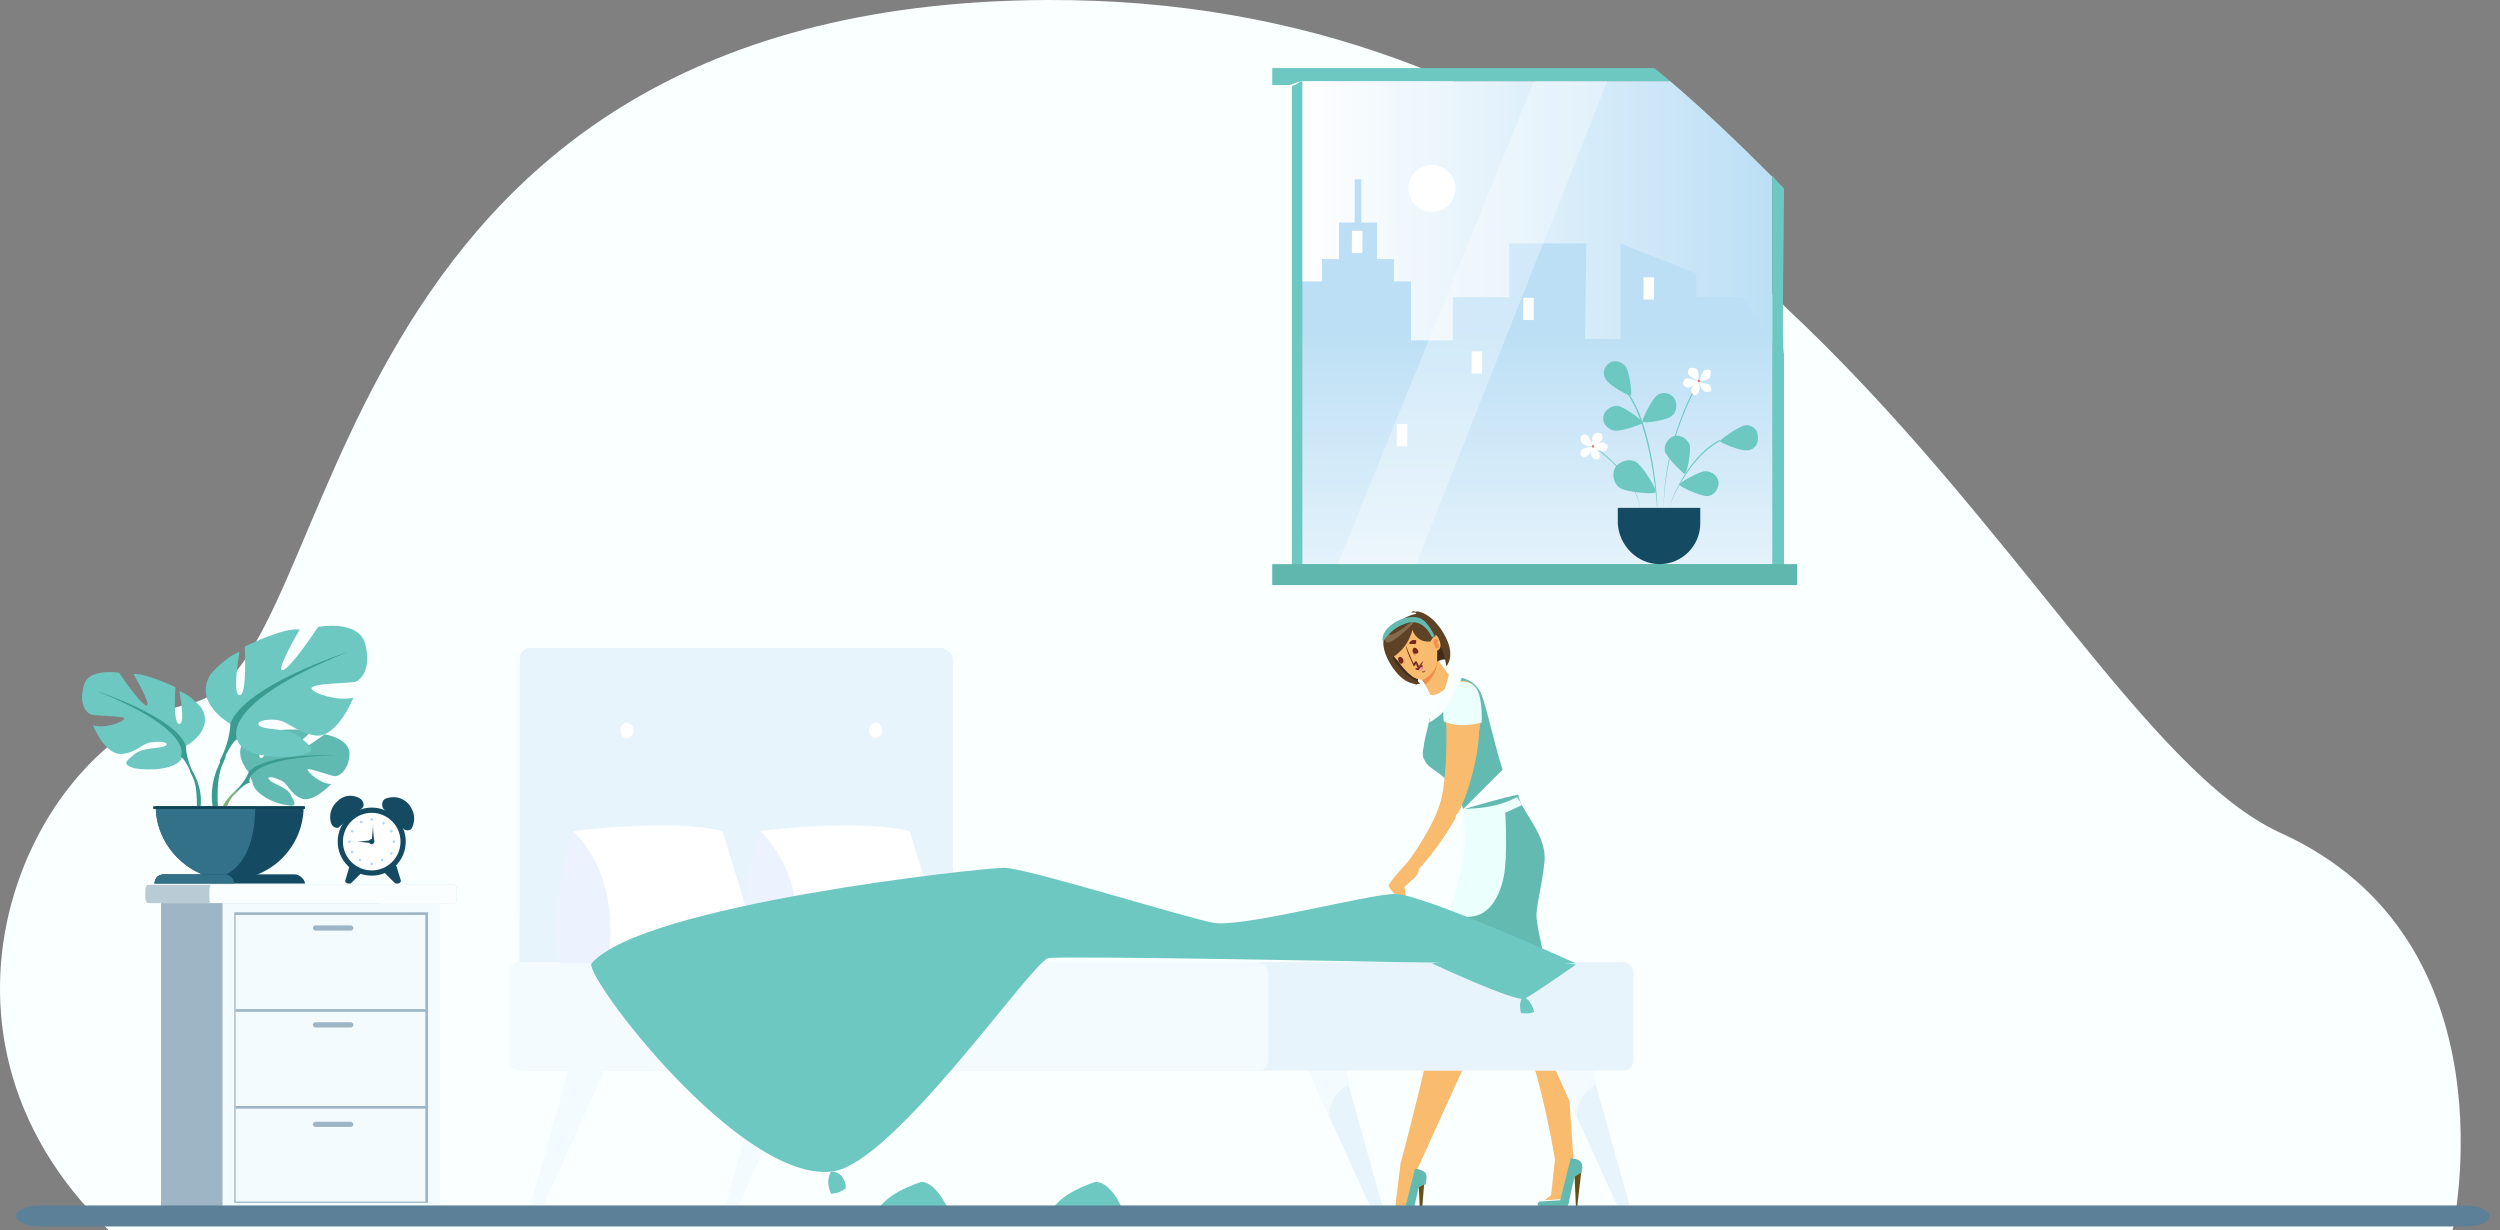 <svg width="191" height="94" viewBox="0 0 191 94" fill="none" xmlns="http://www.w3.org/2000/svg">
<rect x="0" y="0" width="191" height="94" fill="#808080" stroke="none"/>
<path d="M187.372 94H8.321C-7.947 78.408 2.632 56.4 14.609 53.727C26.586 51.054 23.292 0.268 79.982 0.001C100.043 -0.088 115.413 6.772 127.689 16.039C130.483 18.088 133.078 20.315 135.474 22.543C135.773 22.81 136.072 23.077 136.372 23.434C153.638 39.561 164.118 58.984 174.198 63.617C192.363 71.814 187.372 94 187.372 94Z" fill="#FAFFFF"/>
<path d="M108.3 51.2L109.3 53.1C109.3 53.1 109.6 53.2 110.2 52.8C110.8 52.4 110.8 51.7 110.8 51.7L109.4 49.8L108.3 51.2Z" fill="#F9BB6E"/>
<path d="M108.9 52.3C108.9 52.3 109.3 52 109.6 51.4C109.9 50.8 109.8 50.3 109.8 50.3L109.6 50.1L108.6 51.9L108.9 52.3Z" fill="#EF8E4D"/>
<path d="M112.9 70.3C112.9 70.3 114.7 74.8 115.3 76.4C117.6 80.9 118.8 88.6 118.8 88.6L118.5 91.3L118 91.7L119.4 91.6L120.2 88.4L119.9 83.9C119.7 81.1 119.1 78.3 118 75.7L117.1 69.8L112.9 70.3Z" fill="#F9BB6E"/>
<path d="M117.8 75.6L115.3 76.6L114.3 73.7L117.4 73.2L117.8 75.6Z" fill="#EF8E4D"/>
<path d="M112 65.7C112 65.7 110.7 72.7 110.1 75.4C109.6 79.2 107 88.9 107 88.9L106.6 92.2L106.1 92.6L107.5 92.5L108.3 89.3L111.2 82.9C111.8 81.7 112.1 80.8 112.5 79.1L112.9 76.3L115.7 70.9L112 65.7Z" fill="#F9BB6E"/>
<path d="M110.4 73.7C110.4 73.7 111.8 74 112.4 74.7C112.8 75.3 112.7 76.2 112.7 76.2L114 73.6L110.6 72.7L110.4 73.7Z" fill="#EF8E4D"/>
<path d="M117.4 70.2C117.3 69.3 117.8 67.9 118 65.8C118.2 63.7 116.1 61.9 116 60.7C114.6 61 113.3 61.4 111.9 61.8C112 62.9 112.2 63.9 112.1 64.9C112 66.5 109.6 73.3 109.6 73.3C109.6 73.3 112.7 74.4 114.5 74.6C116.3 74.8 118.2 74.1 118.2 74.1C118.2 74.1 117.5 71.2 117.4 70.2Z" fill="#63BAB1"/>
<path d="M108.1 89.3L107.3 92.5L105.7 92.6C105.7 92.6 105.5 92.7 105.6 93C105.6 93.3 105.8 93.2 106.6 93.2C107.4 93.2 107.7 93.1 107.7 93.1C107.7 93.1 107.9 93.1 108 92.5C108.1 91.9 108.4 90.7 108.4 90.7L108.9 90.5C108.9 90.5 109.1 89.9 108.9 89.6C108.6 89.3 108.1 89.3 108.1 89.3Z" fill="#63BAB1"/>
<path d="M108.8 90.5L108.6 93H108.5L108.4 90.7L108.8 90.5Z" fill="#645013"/>
<path d="M120 88.5L119.2 91.7L117.6 91.8C117.6 91.8 117.4 91.9 117.5 92.2C117.6 92.5 117.7 92.4 118.5 92.4C119.2 92.4 119.6 92.3 119.6 92.3C119.6 92.3 119.8 92.3 119.9 91.7C120 91.1 120.3 89.9 120.3 89.9L120.8 89.7C120.8 89.7 121 89.1 120.8 88.8C120.6 88.5 120 88.5 120 88.5Z" fill="#63BAB1"/>
<path d="M120.8 89.6L120.5 92.2H120.4L120.3 89.9L120.8 89.6Z" fill="#645013"/>
<path d="M115.9 60.9C115.9 60.9 115 61.4 113.9 61.6C112.9 61.8 111.8 61.8 111.8 61.8C111.8 61.8 111.8 62.6 111.9 63.5C112 64.4 111.8 65.4 111.6 66.6C111.4 67.8 110.6 70 110.6 70C110.6 70 111.4 70.2 112.6 70C113.8 69.8 114.6 68.5 114.9 66.9C115.2 65.3 115 62.1 115 62.1L116.3 61.5L115.9 60.9Z" fill="#EBFFFD"/>
<path d="M118 76.2C118 76.2 117.7 75.7 117.1 76.9C116.5 78.1 116.6 79.9 116.6 79.9C116.6 79.9 115.6 77.3 115.2 76.5C114.8 75.7 116.8 75.1 116.8 75.1L117.7 75.5L118 76.2Z" fill="#EF8E4D"/>
<path d="M113.2 53.1C112.7 51.8 111.4 51.7 111 51.7C111 51.8 110.9 51.8 110.9 51.9C110.9 52 110.9 52.1 110.9 52.1C110.8 52.4 110.7 52.7 110.6 52.9C110.5 53.1 110.5 53.3 110.5 53.4C110.4 53.6 110.5 53.6 110.4 53.4C110.6 53.7 110.4 54 110.1 54.1V54.2C110.1 54.2 110.1 54.3 110 54.3C110 54.4 109.9 54.4 109.9 54.5C109.8 54.6 109.7 54.7 109.5 54.8C109.4 54.8 109.4 54.8 109.3 54.9H109.2C109.2 54.9 109.2 54.9 109.2 55C109.1 55.6 108.9 56.2 108.8 56.8C108.8 57 108.7 57.3 108.7 57.5C108.7 57.7 108.7 57.9 108.8 58C109.2 59 110.5 58.9 111.4 60.9C111.5 61.2 111.7 61.5 111.8 61.8C112.8 60.8 113.8 59.8 114.8 58.8C114.2 57 113.6 54.1 113.2 53.1Z" fill="#63BAB1"/>
<path d="M111.3 62.2L111.4 62.1C111.6 61.8 111.7 61.4 111.9 61C112.7 58.9 113 56.8 113 55.9C113 55.9 113.3 54.6 113 53.2C112.7 51.9 111.4 51.6 110.8 52.6C110.2 53.6 110.5 55.5 110.5 55.5C110.5 55.5 110.6 59.1 110.1 61.1C109.6 63.1 107.6 65.8 107.6 65.8C107.6 65.8 106 67.5 106.1 67.7C106.1 67.9 107.1 68.9 107.3 68.8C107.5 68.7 107.3 67.8 107.3 67.8C107.3 67.7 108.1 67.1 108.2 66.9C108.4 66.7 108.4 66.4 108.4 66.4C108.4 66.4 110 64.7 111.2 62.5C111.2 62.4 111.2 62.3 111.3 62.2Z" fill="#F9BB6E"/>
<path d="M111.4 52.1C111.4 52.1 112.3 51.9 112.8 52.6C113.3 53.4 113.2 55.2 113.2 55.2C113.2 55.2 112.6 55.4 111.7 55.4C110.8 55.4 110.3 55.1 110.3 55.1C110.3 55.1 110.1 53.3 110.6 52.7C111.1 52.1 111.4 52.1 111.4 52.1Z" fill="#EBFFFD"/>
<path d="M110.5 51.2L110.7 51.5C110.7 51.5 110.6 52 110.3 52.9C110 53.8 109.2 55 109.2 55V55.2C109.2 55.2 110.1 54.7 110.4 54.2C110.7 53.7 111.7 51.9 111.7 51.7C111.6 51.4 110.5 51.2 110.5 51.2Z" fill="#F8FFFE"/>
<path d="M108.5 52.2C108.5 52.2 108 52.1 108.7 51.4C109.5 50.6 110.2 50.3 110.4 50.4C110.6 50.5 110.6 50.1 110.6 50.1C110.6 50.1 110.4 49.4 110.3 49.3C110.2 49.2 109 49 109 49L106.1 50C106.1 50 106.5 50.9 107 51.5C107.5 52.1 108.2 52.3 108.2 52.3L108.5 52.2Z" fill="#422D1A"/>
<path d="M108.2 46.7C108.2 46.7 109.3 46.7 110.3 48.4C111.3 50.1 110.5 50.9 110.5 50.9C110.5 50.9 110.4 50.2 110.2 49.7C110 49.2 109.8 49.1 109.8 49.1L108.7 48.5C108.6 48.4 108.2 46.7 108.2 46.7Z" fill="#5E4226"/>
<path d="M105.8 48.5C105.8 48.5 105.3 49.4 106.4 51C107.5 52.6 108.5 52.2 108.5 52.2C108.5 52.2 107.7 51.8 107.3 51.4C106.6 50.8 106.2 49.9 106.2 49.9C106.2 49.9 106.9 49.6 106.9 49.5C106.9 49.5 105.8 48.5 105.8 48.5Z" fill="#5E4226"/>
<path d="M106.7 50.4L106.8 50.5C107.1 50.9 107.4 51.3 107.8 51.6C108.1 51.9 108.7 52 108.8 51.9C109.5 51.5 109.8 50.9 109.8 50.5C109.8 50.1 109.8 49.7 109.8 49.7C109.8 49.7 110.2 49.6 110 49C109.8 48.4 109.6 48.5 109.6 48.5C109.6 48.5 109.4 48.5 109.3 48.7C109.2 48.9 109.2 48.9 109.2 48.9C109.2 48.9 108.9 47.8 108.4 47.5C107.9 47.1 106.7 47.4 106.2 48.4C105.7 49.4 106.7 50.4 106.7 50.4Z" fill="#F9BB6E"/>
<path d="M109.9 49C109.9 49 109.8 48.8 109.7 48.8C109.6 48.8 109.4 49 109.6 49.3C109.7 49.6 109.8 49.5 109.9 49.5C110 49.5 109.9 49.3 109.9 49.2C109.8 49.1 109.8 49.2 109.8 49.2C109.8 49.2 109.8 49 109.9 48.9C109.8 48.8 109.9 49 109.9 49Z" fill="#EF8E4D"/>
<path d="M107.9 48.1C107.9 48.1 108 48.5 108.4 48.8C108.8 49.1 109.3 49 109.3 49C109.3 49 109.4 48.8 109.5 48.7C109.6 48.6 109.7 48.6 109.7 48.6C109.7 48.6 109.1 47.5 108.9 47.2C108.7 46.9 108.3 46.8 108.3 46.8C108.3 46.8 108.1 46.7 108 46.7C107.9 46.7 107.8 46.8 107.8 46.8C107.8 46.8 108 46.8 108.1 46.8C108.2 46.8 108.2 46.9 108.2 46.9C108.2 46.9 107.3 47 106.4 47.9C105.5 48.9 105.7 49.5 105.9 49.9C106.1 50.3 106.3 50.3 106.3 50.3C106.3 50.3 107.1 49.8 107.5 49.1C107.9 48.4 107.9 48.1 107.9 48.1Z" fill="#5E4226"/>
<path opacity="0.24" d="M106.2 48C106.2 48 105.9 48.4 106.2 48.5C106.5 48.6 108.1 47.3 108.1 47.3C108.1 47.3 108 47.6 107.9 47.7C107.8 47.8 106.9 48.7 106.3 49C105.7 49.3 105.8 48.7 105.9 48.5C106 48.3 106.2 48 106.2 48Z" fill="#FFEFC1"/>
<path d="M109.4 48.7C109.4 48.7 108.8 47.2 107.5 47.6C106.2 48 105.7 49 105.7 49V49.1C105.7 49.1 105.4 48.7 106 48C106.7 47.3 107.7 47 108.4 47.2C109.1 47.4 109.6 48.6 109.6 48.6L109.4 48.7Z" fill="#63BAB1"/>
<path d="M107.9 49.8C108 50 108.1 50.1 108.2 50.1C108.1 50.1 108 49.9 107.9 49.8Z" fill="#75271A"/>
<path d="M108 49.5C108.2 49.4 108.5 49.8 108.3 49.9C108 50.1 107.8 49.7 108 49.5Z" fill="#75271A"/>
<path d="M107.2 50.2C107.1 50.2 107.1 50.2 107.2 50.2C107.3 50.4 107.4 50.5 107.2 50.7C107.4 50.6 107.3 50.4 107.2 50.2Z" fill="#75271A"/>
<path d="M106.9 50.2C106.7 50.3 106.9 50.8 107.1 50.7C107.4 50.5 107.1 50.1 106.9 50.2Z" fill="#75271A"/>
<path d="M108.1 49.2C108 49.2 108 49.2 107.9 49.2C107.8 49.2 107.8 49.2 107.7 49.2C107.7 49.2 107.6 49.1 107.7 49.1C107.7 49 107.8 49 107.9 48.9C108 48.9 108.1 48.9 108.2 48.9C108.2 49.1 108.2 49.2 108.1 49.2Z" fill="#75271A"/>
<path d="M108.7 50.5C108.7 50.7 108.6 50.8 108.5 50.9C108.4 50.9 108.4 51 108.3 51C108.2 50.9 108.2 50.7 108.2 50.7C108.2 50.7 108 51 108 50.9C107.8 50.4 107.5 49.9 107.4 49.3C107.6 49.8 107.8 50.3 108 50.7C108.1 50.6 108.1 50.5 108.2 50.5C108.2 50.5 108.4 50.8 108.4 50.9C108.4 50.9 108.5 50.8 108.7 50.5C108.7 50.5 108.6 50.5 108.7 50.5Z" fill="#75271A"/>
<path d="M108.9 51.2L108.8 51.3C108.7 51.3 108.7 51.3 108.6 51.3C108.7 51.4 108.8 51.4 108.8 51.3C108.8 51.4 108.9 51.3 108.9 51.2Z" fill="#75271A"/>
<path d="M108.1 51.1C108.1 51.1 108.2 51.2 108.4 51.2C108.5 51.2 108.5 51.2 108.6 51.2C108.7 51.1 108.7 51 108.7 50.9C108.7 50.8 108.6 50.8 108.6 50.8C108.6 50.8 108.4 51 108.1 51.1Z" fill="#75271A"/>
<path d="M108.4 51.2C108.5 51.2 108.5 51.2 108.6 51.2C108.7 51.1 108.7 51 108.7 50.9C108.5 51 108.4 51.1 108.4 51.2Z" fill="#FF98B9"/>
<path d="M99.8 81.4L101.6 85.4L105.1 93.1C105.2 93.2 105.3 93.3 105.4 93.3C105.7 93.3 105.8 93.1 105.8 92.8L103 82.8L102.6 81.3L99.8 81.4Z" fill="#E8F4FC"/>
<path d="M101.6 85.4C101.4 83.6 103.1 82.8 103.1 82.8L102.7 81.3L99.8 81.4L101.6 85.4Z" fill="#F3FBFF"/>
<path d="M118.7 81.4L120.5 85.4L124 93.1C124.1 93.2 124.2 93.3 124.3 93.3C124.6 93.3 124.7 93.1 124.7 92.8L121.9 82.8L121.5 81.3L118.7 81.4Z" fill="#E8F4FC"/>
<path d="M120.5 85.4C120.3 83.6 122 82.8 122 82.8L121.6 81.3L118.7 81.4L120.5 85.4Z" fill="#F3FBFF"/>
<path d="M124.8 74.3V81C124.8 81.4 124.5 81.8 124 81.8H40.5C40.1 81.8 39.7 81.5 39.7 81V74.3C39.7 73.9 40 73.5 40.5 73.5H124.1C124.5 73.6 124.8 73.9 124.8 74.3Z" fill="#E8F4FC"/>
<path d="M43.5 81.4L43.1 82.9L40.3 92.9C40.2 93.1 40.4 93.4 40.7 93.4C40.8 93.4 41 93.3 41 93.2L44.5 85.5L46.3 81.5L43.5 81.4Z" fill="#F3FBFF"/>
<path d="M58.4 81.4L58 82.9L55.2 92.9C55.1 93.1 55.3 93.4 55.6 93.4C55.7 93.4 55.9 93.3 55.9 93.2L59.4 85.5L61.2 81.5L58.4 81.4Z" fill="#F3FBFF"/>
<path d="M72.8 50.4V76.2C72.8 76.7 72.5 77.1 72 77.1H40.5C40.1 77.1 39.7 76.7 39.7 76.2V50.4C39.7 49.9 40 49.5 40.5 49.5H72C72.4 49.6 72.8 50 72.8 50.4Z" fill="#E8F4FC"/>
<path d="M45.7 75.7C45.7 75.7 39.9 75.2 39.7 75.1V69.8C40.9 68.6 43.3 67.3 43.3 67.3L45.7 75.7Z" fill="#E8F4FC"/>
<path d="M47.9 56.4C48.176 56.4 48.4 56.132 48.4 55.8C48.4 55.469 48.176 55.2 47.9 55.2C47.624 55.2 47.4 55.469 47.4 55.8C47.4 56.132 47.624 56.4 47.9 56.4Z" fill="white"/>
<path d="M66.9 56.4C67.176 56.4 67.4 56.132 67.4 55.8C67.4 55.469 67.176 55.2 66.9 55.2C66.624 55.2 66.4 55.469 66.4 55.8C66.4 56.132 66.624 56.4 66.9 56.4Z" fill="white"/>
<path d="M47.9 66.9C48.176 66.9 48.4 66.632 48.4 66.3C48.4 65.969 48.176 65.7 47.9 65.7C47.624 65.7 47.4 65.969 47.4 66.3C47.4 66.632 47.624 66.9 47.9 66.9Z" fill="#273F76"/>
<path d="M66.9 66.9C67.176 66.9 67.4 66.632 67.4 66.3C67.4 65.969 67.176 65.7 66.9 65.7C66.624 65.7 66.4 65.969 66.4 66.3C66.4 66.632 66.624 66.9 66.9 66.9Z" fill="#EAC3A2"/>
<path d="M96.9 74.3V81C96.9 81.4 96.6 81.8 96.1 81.8H39.7C39.3 81.8 38.9 81.5 38.9 81V74.3C38.9 73.9 39.2 73.5 39.7 73.5H96.1C96.6 73.6 96.9 73.9 96.9 74.3Z" fill="#F3FBFF"/>
<path d="M58.1 63.5C58.1 63.5 56 69.7 57.1 73.6H60.8C60.8 73.6 62.1 66.4 58.1 63.5Z" fill="#ECF3FE"/>
<path d="M58.1 63.5C58.1 63.5 65.5 62.5 69.5 63.5L72.6 73.6H60.8C60.8 73.6 62.1 67.5 58.1 63.5Z" fill="white"/>
<path d="M98.9 73.3C98.8 73.3 98.8 73.2 98.8 73.2C98.8 73.3 98.8 73.3 98.9 73.3Z" fill="#D67330"/>
<path d="M43.8 63.5C43.8 63.5 41.7 69.7 42.8 73.6H46.5C46.4 73.6 47.8 66.4 43.8 63.5Z" fill="#ECF3FE"/>
<path d="M43.8 63.5C43.8 63.5 51.2 62.5 55.2 63.5L58.3 73.6H46.4C46.4 73.6 47.8 67.5 43.8 63.5Z" fill="white"/>
<path d="M34.9 68V68.6C34.9 68.8 34.8 69 34.7 69H11.3C11.2 69 11.1 68.8 11.1 68.6V68C11.1 67.8 11.2 67.6 11.3 67.6H34.7C34.8 67.6 34.9 67.7 34.9 68Z" fill="#B9CCD6"/>
<path d="M34.9 68V68.6C34.9 68.8 34.8 69 34.8 69H16.1C16 69 16 68.8 16 68.6V68C16 67.8 16.1 67.6 16.1 67.6H34.7C34.8 67.6 34.9 67.7 34.9 68Z" fill="#FAFEFF"/>
<path d="M28.9 69H12.3V93.2H28.9V69Z" fill="#9DB5C4"/>
<path d="M33.6 69H17V93.2H33.6V69Z" fill="#F3FBFF"/>
<path d="M32.7 91.9H17.9V69.7H32.7V91.9ZM18 91.8H32.5V69.9H18V91.8Z" fill="#9DB5C4"/>
<path d="M32.7 77.1H18V77.3H32.7V77.1Z" fill="#9DB5C4"/>
<path d="M32.7 84.5H18V84.7H32.7V84.5Z" fill="#9DB5C4"/>
<path d="M26.8 71.1H24.1C24 71.1 23.9 71 23.9 70.9C23.9 70.8 24 70.7 24.1 70.7H26.8C26.9 70.7 27 70.8 27 70.9C27 71 26.9 71.1 26.8 71.1Z" fill="#9DB5C4"/>
<path d="M26.8 78.5H24.1C24 78.5 23.9 78.4 23.9 78.3C23.9 78.2 24 78.1 24.1 78.1H26.8C26.9 78.1 27 78.2 27 78.3C27 78.4 26.9 78.5 26.8 78.5Z" fill="#9DB5C4"/>
<path d="M26.8 86.1H24.1C24 86.1 23.9 86 23.9 85.9C23.9 85.8 24 85.7 24.1 85.7H26.8C26.9 85.7 27 85.8 27 85.9C27 86 26.9 86.1 26.8 86.1Z" fill="#9DB5C4"/>
<path d="M19 59C19 59 17.6 57.4 18.9 56.4C18.9 56.4 19.8 55.8 20.6 55.9C20.6 55.9 19.5 57.7 19.9 57.9C20.3 58.1 21 55.8 21 55.8C21 55.8 23.1 55.6 23.8 55.9C23.8 55.9 22 57.4 22.4 57.5C22.8 57.6 24.8 56.1 24.8 56.1C24.8 56.1 26.8 56.4 26.7 57.7C26.6 58.9 25.9 59.3 25.6 59.3C25.3 59.3 23.5 58.6 23.5 58.8C23.5 59 24.5 59.9 25.3 59.9C25.3 59.9 23.9 61.4 23 61C22.1 60.6 22 59.8 21.4 59.6C20.8 59.3 20.3 59.3 20.6 59.6C20.8 59.9 21.9 60.1 22.2 60.7C22.5 61.3 22.8 61.7 21.9 61.5C20.9 61.4 19.4 60.6 19.3 59.8C19 59 19 59 19 59Z" fill="#60BAB1"/>
<path d="M25.6 57.7C25.6 57.7 20.2 57.5 19 59C19 59 18.7 59.8 17.9 60.5L17.8 60.8C17.8 60.8 18.7 59.8 19.1 59.8C19 59.8 18.5 57.9 25.6 57.7Z" fill="#3A9B91"/>
<path d="M17.9 60.5C17.9 60.5 16.7 61.4 16.7 62.9H16.9C16.9 62.9 17.3 61.3 17.9 60.7C18.6 60.1 17.9 60.5 17.9 60.5Z" fill="#82B378"/>
<path d="M14.2 57C14.2 57 16.4 55.8 15.4 54.1C15.4 54.1 14.6 53.1 13.7 52.8C13.7 52.8 14.2 55.3 13.7 55.3C13.2 55.4 13.4 52.5 13.4 52.5C13.4 52.5 11.1 51.4 10.2 51.5C10.2 51.5 11.6 53.9 11.2 53.9C10.7 53.8 9.1 51.4 9.1 51.4C9.1 51.4 6.7 51 6.4 52.4C6 53.8 6.6 54.5 7 54.6C7.3 54.7 9.6 54.7 9.5 54.9C9.4 55.2 7.9 55.7 7.1 55.4C7.1 55.4 8 57.7 9.3 57.6C10.5 57.5 10.9 56.7 11.7 56.7C12.5 56.6 13 56.8 12.6 57C12.2 57.2 10.9 57.1 10.3 57.6C9.7 58.1 9.2 58.4 10.3 58.7C11.4 58.9 13.5 58.8 13.9 57.9C14.2 57 14.2 57 14.2 57Z" fill="#6CC8C1"/>
<path d="M7.4 52.8C7.4 52.8 13.5 54.8 14.2 57C14.2 57 14.2 58 14.8 59.1V59.5C14.8 59.5 14.2 58 13.8 57.8C13.8 57.9 15.1 55.9 7.4 52.8Z" fill="#3A9B91"/>
<path d="M14.8 59.1C14.8 59.1 15.7 60.5 15.2 62.3L15 62.2C15 62.2 15.2 60.3 14.7 59.3C14.2 58.4 14.8 59.1 14.8 59.1Z" fill="#3A9B91"/>
<path d="M17.6 55.3C17.6 55.3 14.7 53.7 16.1 51.5C16.1 51.5 17.2 50.2 18.3 49.8C18.3 49.8 17.7 53.1 18.3 53.1C18.9 53.2 18.7 49.4 18.7 49.4C18.7 49.4 21.7 47.9 22.9 48.1C22.9 48.1 21 51.3 21.6 51.2C22.2 51.1 24.3 47.9 24.3 47.9C24.3 47.9 27.4 47.3 27.9 49.2C28.4 51 27.6 52 27.1 52.1C26.6 52.2 23.7 52.2 23.8 52.6C23.9 53 25.9 53.6 27 53.3C27 53.3 25.8 56.3 24.2 56.2C22.6 56 22.1 55.1 21.1 55C20.1 54.9 19.4 55.2 19.9 55.5C20.4 55.8 22.1 55.6 22.9 56.3C23.7 57 24.4 57.4 22.9 57.7C21.4 58 18.7 57.8 18.2 56.7C17.6 55.3 17.6 55.3 17.6 55.3Z" fill="#6CC8C1"/>
<path d="M26.6 49.8C26.6 49.8 18.6 52.4 17.6 55.3C17.6 55.3 17.6 56.6 16.8 58.1V58.7C16.8 58.7 17.6 56.7 18.1 56.5C18.2 56.5 16.4 53.9 26.6 49.8Z" fill="#3A9B91"/>
<path d="M16.9 58.1C16.9 58.1 15.7 60 16.4 62.3L16.7 62.2C16.7 62.2 16.4 59.7 17 58.4C17.6 57.1 16.9 58.1 16.9 58.1Z" fill="#3A9B91"/>
<path d="M23.2 61.6C23.2 64.7 20.7 67.2 17.6 67.2C17 67.2 16.3 67.1 15.7 66.9C13.5 66.1 11.9 64 11.9 61.6H23.2Z" fill="#144B63"/>
<path d="M19.5 61.6C19.5 63.7 19 65.9 17.3 66.8C17 67 16.1 66.8 15.7 66.9C13.5 66.1 11.9 64 11.9 61.6H19.5Z" fill="#327187"/>
<path d="M23.3 67.5H11.8C11.8 67.3 11.9 67.1 12 67C12.1 66.9 12.3 66.8 12.5 66.8H22.5C22.9 66.8 23.3 67.2 23.3 67.5Z" fill="#144B63"/>
<path d="M17.9 67.5H11.8C11.8 67.3 11.9 67.1 12 67C12.1 66.9 12.3 66.8 12.5 66.8H17.2C17.6 66.8 17.9 67.2 17.9 67.5Z" fill="#327187"/>
<path d="M23.3 61.6H11.7V61.8H23.3V61.6Z" fill="#0E4254"/>
<path d="M28.4 66.9C29.836 66.9 31 65.736 31 64.3C31 62.864 29.836 61.7 28.4 61.7C26.964 61.7 25.8 62.864 25.8 64.3C25.8 65.736 26.964 66.9 28.4 66.9Z" fill="#144B63"/>
<path d="M26.7 66.2L26.4 67.2C26.3 67.4 26.5 67.5 26.6 67.5H26.7C26.8 67.5 26.8 67.5 26.9 67.4L27.6 66.7C27.7 66.6 27.7 66.4 27.6 66.3L27 66.1C26.9 66 26.7 66.1 26.7 66.2Z" fill="#144B63"/>
<path d="M30.3 66.2L30.6 67.2C30.7 67.4 30.5 67.5 30.4 67.5H30.3C30.2 67.5 30.2 67.5 30.1 67.4L29.4 66.7C29.3 66.6 29.3 66.4 29.4 66.3L29.9 66C30.1 66 30.3 66.1 30.3 66.2Z" fill="#144B63"/>
<path d="M25.8 61.2C25.3 61.6 25.1 62.3 25.3 62.9C25.4 63.2 25.8 63.4 26 63.1L27.6 61.8C27.9 61.6 27.8 61.2 27.5 61C27 60.7 26.3 60.7 25.8 61.2Z" fill="#144B63"/>
<path d="M31.2 61.4C30.7 60.9 30.1 60.8 29.5 61C29.2 61.1 29.1 61.5 29.3 61.8L30.8 63.3C31 63.5 31.4 63.5 31.5 63.2C31.8 62.5 31.6 61.9 31.2 61.4Z" fill="#144B63"/>
<path d="M28.4 66.5C29.615 66.5 30.6 65.515 30.6 64.3C30.6 63.085 29.615 62.1 28.4 62.1C27.185 62.1 26.2 63.085 26.2 64.3C26.2 65.515 27.185 66.5 28.4 66.5Z" fill="white"/>
<path d="M29.9 65.3C29.955 65.3 30 65.255 30 65.2C30 65.145 29.955 65.1 29.9 65.1C29.845 65.1 29.8 65.145 29.8 65.2C29.8 65.255 29.845 65.3 29.9 65.3Z" fill="#B0D4FF"/>
<path d="M26.9 63.6C26.955 63.6 27 63.555 27 63.5C27 63.445 26.955 63.4 26.9 63.4C26.845 63.4 26.8 63.445 26.8 63.5C26.8 63.555 26.845 63.6 26.9 63.6Z" fill="#B0D4FF"/>
<path d="M28.4 62.7C28.455 62.7 28.5 62.655 28.5 62.6C28.5 62.545 28.455 62.5 28.4 62.5C28.345 62.5 28.3 62.545 28.3 62.6C28.3 62.655 28.345 62.7 28.4 62.7Z" fill="#B0D4FF"/>
<path d="M28.4 66.1C28.455 66.1 28.5 66.055 28.5 66C28.5 65.945 28.455 65.9 28.4 65.9C28.345 65.9 28.3 65.945 28.3 66C28.3 66.055 28.345 66.1 28.4 66.1Z" fill="#B0D4FF"/>
<path d="M29.3 63C29.355 63 29.4 62.955 29.4 62.9C29.4 62.845 29.355 62.8 29.3 62.8C29.245 62.8 29.2 62.845 29.2 62.9C29.2 62.955 29.245 63 29.3 63Z" fill="#B0D4FF"/>
<path d="M27.5 65.8C27.555 65.8 27.6 65.755 27.6 65.7C27.6 65.644 27.555 65.6 27.5 65.6C27.445 65.6 27.4 65.644 27.4 65.7C27.4 65.755 27.445 65.8 27.5 65.8Z" fill="#B0D4FF"/>
<path d="M29.9 63.6C29.955 63.6 30 63.555 30 63.5C30 63.445 29.955 63.4 29.9 63.4C29.845 63.4 29.8 63.445 29.8 63.5C29.8 63.555 29.845 63.6 29.9 63.6Z" fill="#B0D4FF"/>
<path d="M26.9 65.2C26.955 65.2 27 65.155 27 65.1C27 65.045 26.955 65 26.9 65C26.845 65 26.8 65.045 26.8 65.1C26.8 65.155 26.845 65.2 26.9 65.2Z" fill="#B0D4FF"/>
<path d="M30.1 64.4C30.155 64.4 30.2 64.355 30.2 64.3C30.2 64.245 30.155 64.2 30.1 64.2C30.045 64.2 30 64.245 30 64.3C30 64.355 30.045 64.4 30.1 64.4Z" fill="#B0D4FF"/>
<path d="M26.7 64.4C26.755 64.4 26.8 64.355 26.8 64.3C26.8 64.245 26.755 64.2 26.7 64.2C26.645 64.2 26.6 64.245 26.6 64.3C26.6 64.355 26.645 64.4 26.7 64.4Z" fill="#B0D4FF"/>
<path d="M29.2 65.8C29.255 65.8 29.3 65.755 29.3 65.7C29.3 65.645 29.255 65.6 29.2 65.6C29.145 65.6 29.1 65.645 29.1 65.7C29.1 65.755 29.145 65.8 29.2 65.8Z" fill="#B0D4FF"/>
<path d="M27.6 62.9C27.655 62.9 27.7 62.855 27.7 62.8C27.7 62.745 27.655 62.7 27.6 62.7C27.545 62.7 27.5 62.745 27.5 62.8C27.5 62.855 27.545 62.9 27.6 62.9Z" fill="#B0D4FF"/>
<path d="M28.4 64.5C28.51 64.5 28.6 64.411 28.6 64.3C28.6 64.19 28.51 64.1 28.4 64.1C28.29 64.1 28.2 64.19 28.2 64.3C28.2 64.411 28.29 64.5 28.4 64.5Z" fill="#144B63"/>
<path d="M27.3 64.3C27.6 64.3 28.3 64.2 28.3 64.2V64.4L27.3 64.3Z" fill="#144B63"/>
<path d="M28.5 63.1C28.5 63.6 28.6 64.3 28.6 64.3H28.4L28.5 63.1C28.5 63 28.4 63 28.5 63.1Z" fill="#144B63"/>
<path d="M120.4 73.6C120.4 73.6 108.7 68.3 106.6 68.3C104.5 68.3 94.9 70.9 92.7 70.5C90.5 70.1 78.4 66.3 76.7 66.3C75 66.3 49.1 69.1 45.2 73.6C44.5 74.4 56.5 90.4 63.6 89.5C68.3 88.9 78.8 73.5 80.1 73.2C81.4 73 106.6 73.5 106.6 73.5C112.2 73.6 120.4 73.6 120.4 73.6Z" fill="#6CC8C1"/>
<path d="M109.4 73.6C109.4 73.6 115.8 76.6 116.5 76.3C117.1 76 120.4 73.7 120.4 73.7L115 72.9L109.4 73.6Z" fill="#6CC8C1"/>
<path d="M63.5 89.5C63.5 89.5 63 90.2 63.5 91.2C63.5 91.2 64.1 91.2 64.6 90.8C64.7 90.7 64.5 89.5 63.5 89.5Z" fill="#6CC8C1"/>
<path d="M116.3 76.2C116.3 76.2 116 76.6 116.2 77.4C116.2 77.4 116.9 77.5 117.2 77.3C117.2 77.2 116.9 76.2 116.3 76.2Z" fill="#6CC8C1"/>
<path d="M70.4 90.3C70.4 90.3 66.9 91.3 66.8 93.3H77.6C77.6 93.3 77.5 92.8 77.2 92.8C76.9 92.8 72.6 92.7 72.6 92.7C72.6 92.7 71.6 90.3 70.4 90.3Z" fill="#6CC8C1"/>
<path d="M83.7 90.3C83.7 90.3 80.2 91.3 80.1 93.3H90.9C90.9 93.3 90.8 92.8 90.5 92.8C90.2 92.8 85.9 92.7 85.9 92.7C85.9 92.7 85 90.3 83.7 90.3Z" fill="#6CC8C1"/>
<path d="M188.4 93.7H3C2 93.7 1.2 93.3 1.2 92.9C1.2 92.5 2 92.1 3 92.1H188.4C189.4 92.1 190.2 92.5 190.2 92.9C190.2 93.4 189.4 93.7 188.4 93.7Z" fill="#5C8097"/>
<path d="M135.4 13.5V43.1H99.5V6.2H127.6C130.3 8.5 132.9 11 135.4 13.5Z" fill="url(#paint0_linear)"/>
<path d="M135.5 26.2L135.4 43.1V43.3H135.3L99 44.2V43.1L99.1 33.1V30.8L99.2 21.5H99.5H101V19.8H102.3V17H103.5V13.7H104V17H105.2V19.8H106.5V21.5H107.8V26H111V22.7H115.3V18.6H121.2L121.1 25.9H123.8V18.6L129.6 20.9V22.7H133.2C133.7 23.6 134.3 24.6 135 25.4C135.1 25.5 135.2 25.6 135.3 25.8C135.3 26 135.4 26.1 135.5 26.2Z" fill="url(#paint1_linear)"/>
<path d="M125.56 22.882L126.36 22.887L126.371 21.187L125.571 21.182L125.56 22.882Z" fill="white"/>
<path d="M112.427 28.539L113.227 28.544L113.238 26.844L112.438 26.839L112.427 28.539Z" fill="white"/>
<path d="M103.28 19.331L104.08 19.336L104.092 17.636L103.292 17.631L103.28 19.331Z" fill="white"/>
<path d="M106.711 34.096L107.511 34.101L107.523 32.401L106.723 32.396L106.711 34.096Z" fill="white"/>
<path d="M116.372 24.448L117.172 24.453L117.183 22.753L116.383 22.748L116.372 24.448Z" fill="white"/>
<path d="M136.3 14.4C136 14.1 135.7 13.8 135.4 13.4V25.9V42.9V43.1H99.5V6.2C99.4 6.2 99.2 6.3 99.1 6.4C99 6.5 98.8 6.5 98.7 6.6V44.3H136.3V27C136.1 26.8 136.3 18.2 136.3 14.4Z" fill="#6CC8C1"/>
<path d="M109.4 16.2C110.394 16.2 111.2 15.394 111.2 14.4C111.2 13.406 110.394 12.6 109.4 12.6C108.406 12.6 107.6 13.406 107.6 14.4C107.6 15.394 108.406 16.2 109.4 16.2Z" fill="white"/>
<path d="M137.3 43.1H97.2V44.7H137.3V43.1Z" fill="#5FB7AE"/>
<path d="M133.5 34.4C133 34.5 131.4 33.8 131.4 33.7C131.4 33.6 132.8 32.6 133.3 32.5C133.8 32.4 134.3 32.8 134.3 33.3C134.4 33.9 134 34.4 133.5 34.4Z" fill="#6CC8C1"/>
<path d="M124.2 28C124.5 28.4 124.7 30.1 124.6 30.2C124.5 30.3 123 29.5 122.7 29C122.4 28.6 122.5 28 123 27.7C123.3 27.5 123.9 27.6 124.2 28Z" fill="#6CC8C1"/>
<path d="M129.1 34C129.2 34.5 128.9 36.2 128.7 36.2C128.6 36.2 127.4 35 127.2 34.5C127.1 34 127.4 33.5 127.9 33.3C128.4 33.2 128.9 33.5 129.1 34Z" fill="#6CC8C1"/>
<path d="M123.6 31C124.1 31.1 125.5 32.1 125.5 32.3C125.5 32.4 123.8 33 123.3 32.9C122.8 32.8 122.4 32.3 122.5 31.8C122.6 31.3 123.1 31 123.6 31Z" fill="#6CC8C1"/>
<path d="M125 35.3C125.5 35.6 126.6 37.4 126.5 37.6C126.4 37.8 124.3 37.6 123.8 37.3C123.3 37 123.1 36.3 123.4 35.7C123.8 35.2 124.5 35 125 35.3Z" fill="#6CC8C1"/>
<path d="M127.7 31.8C127.3 32.1 125.6 32.4 125.5 32.2C125.4 32.1 126.2 30.5 126.6 30.2C127 29.9 127.6 30 127.9 30.4C128.2 30.9 128.1 31.5 127.7 31.8Z" fill="#6CC8C1"/>
<path d="M130.4 37.9C129.9 37.9 128.3 37.2 128.3 37C128.3 36.9 129.8 36 130.3 36C130.8 36 131.3 36.4 131.3 36.9C131.3 37.4 130.9 37.9 130.4 37.9Z" fill="#6CC8C1"/>
<path d="M127.5 38.8C127.5 38.8 128.8 35.1 131.4 33.7V33.6C128.7 35 127.5 38.8 127.5 38.8Z" fill="#6CC8C1"/>
<path d="M126.6 38.8C126.7 38.7 126.3 32.4 124.3 29.9H124.2C126.2 32.5 126.6 38.7 126.6 38.8Z" fill="#6CC8C1"/>
<path d="M127.1 38.9C127.2 33.4 129.8 29.2 129.9 29.1H129.8C129.7 29.2 127.1 33.4 127.1 38.9Z" fill="#6CC8C1"/>
<path d="M130.6 28.9C130.5 29 129.8 29.2 129.8 29.1C129.8 29.1 130 28.5 130.2 28.3C130.3 28.2 130.6 28.2 130.7 28.3C130.7 28.6 130.7 28.8 130.6 28.9Z" fill="white"/>
<path d="M129.7 28.3C129.8 28.5 129.8 29.1 129.7 29.1C129.7 29.1 129.1 28.8 129 28.6C128.9 28.4 129 28.2 129.1 28.1C129.4 28.1 129.6 28.1 129.7 28.3Z" fill="white"/>
<path d="M128.9 28.9C129.1 28.9 129.7 29.1 129.7 29.2C129.7 29.3 129.2 29.6 129 29.6C128.8 29.6 128.6 29.5 128.6 29.3C128.6 29 128.8 28.9 128.9 28.9Z" fill="white"/>
<path d="M129.2 29.8C129.2 29.6 129.7 29.1 129.7 29.1C129.8 29.1 129.9 29.7 129.8 29.9C129.8 30.1 129.6 30.2 129.4 30.2C129.3 30.1 129.2 29.9 129.2 29.8Z" fill="white"/>
<path d="M130.2 29.9C130 29.8 129.8 29.2 129.8 29.2C129.8 29.2 130.5 29.3 130.6 29.4C130.7 29.5 130.8 29.7 130.7 29.9C130.6 29.9 130.3 30 130.2 29.9Z" fill="white"/>
<path d="M129.8 29.2C129.855 29.2 129.9 29.155 129.9 29.1C129.9 29.045 129.855 29 129.8 29C129.745 29 129.7 29.045 129.7 29.1C129.7 29.155 129.745 29.2 129.8 29.2Z" fill="#FA7267"/>
<path d="M125.3 38.9C125.1 36.3 121.8 34.1 121.8 34.1V34.2C121.8 34.2 125 36.3 125.3 38.9Z" fill="#6CC8C1"/>
<path d="M120.9 33.9C121 34 121.7 34.2 121.7 34.1C121.7 34.1 121.5 33.5 121.3 33.3C121.1 33.1 120.9 33.2 120.8 33.3C120.7 33.6 120.8 33.8 120.9 33.9Z" fill="white"/>
<path d="M121.7 33.3C121.6 33.5 121.6 34.1 121.7 34.1C121.7 34.1 122.3 33.8 122.4 33.6C122.5 33.4 122.4 33.2 122.3 33.1C122 33 121.8 33.1 121.7 33.3Z" fill="white"/>
<path d="M122.5 33.8C122.3 33.8 121.7 34 121.7 34.1C121.7 34.2 122.2 34.5 122.4 34.5C122.6 34.5 122.8 34.4 122.8 34.2C122.9 34 122.7 33.9 122.5 33.8Z" fill="white"/>
<path d="M122.2 34.7C122.2 34.501 121.7 34.001 121.7 34.001C121.6 34.001 121.5 34.6 121.6 34.8C121.6 35.001 121.8 35.1 122 35.1C122.2 35.1 122.3 34.901 122.2 34.7Z" fill="white"/>
<path d="M121.3 34.8C121.5 34.7 121.7 34.1 121.7 34.1C121.7 34.1 121 34.2 120.9 34.3C120.8 34.4 120.7 34.6 120.8 34.8C120.9 35 121.1 35 121.3 34.8Z" fill="white"/>
<path d="M121.7 34.2C121.755 34.2 121.8 34.156 121.8 34.1C121.8 34.045 121.755 34.001 121.7 34.001C121.645 34.001 121.6 34.045 121.6 34.1C121.6 34.156 121.645 34.2 121.7 34.2Z" fill="#FA7267"/>
<path d="M126.8 43.1C128.5 43.1 129.9 41.7 129.9 40V38.8H123.6V40C123.7 41.7 125.1 43.1 126.8 43.1Z" fill="#144B63"/>
<path opacity="0.32" d="M102.2 43.1L117.2 6.2H122.8L108.2 43.1H102.2Z" fill="white"/>
<path d="M126.4 5.2L127.6 6.2H99.4L98.5 6.5H97.2V5.2H126.4Z" fill="#6CC8C1"/>
<defs>
<linearGradient id="paint0_linear" x1="99.442" y1="24.626" x2="135.382" y2="24.626" gradientUnits="userSpaceOnUse">
<stop stop-color="white"/>
<stop offset="1" stop-color="#BCDFF5"/>
</linearGradient>
<linearGradient id="paint1_linear" x1="117.233" y1="55.224" x2="117.233" y2="25.21" gradientUnits="userSpaceOnUse">
<stop stop-color="white"/>
<stop offset="1" stop-color="#BCDFF5"/>
</linearGradient>
</defs>
</svg>
